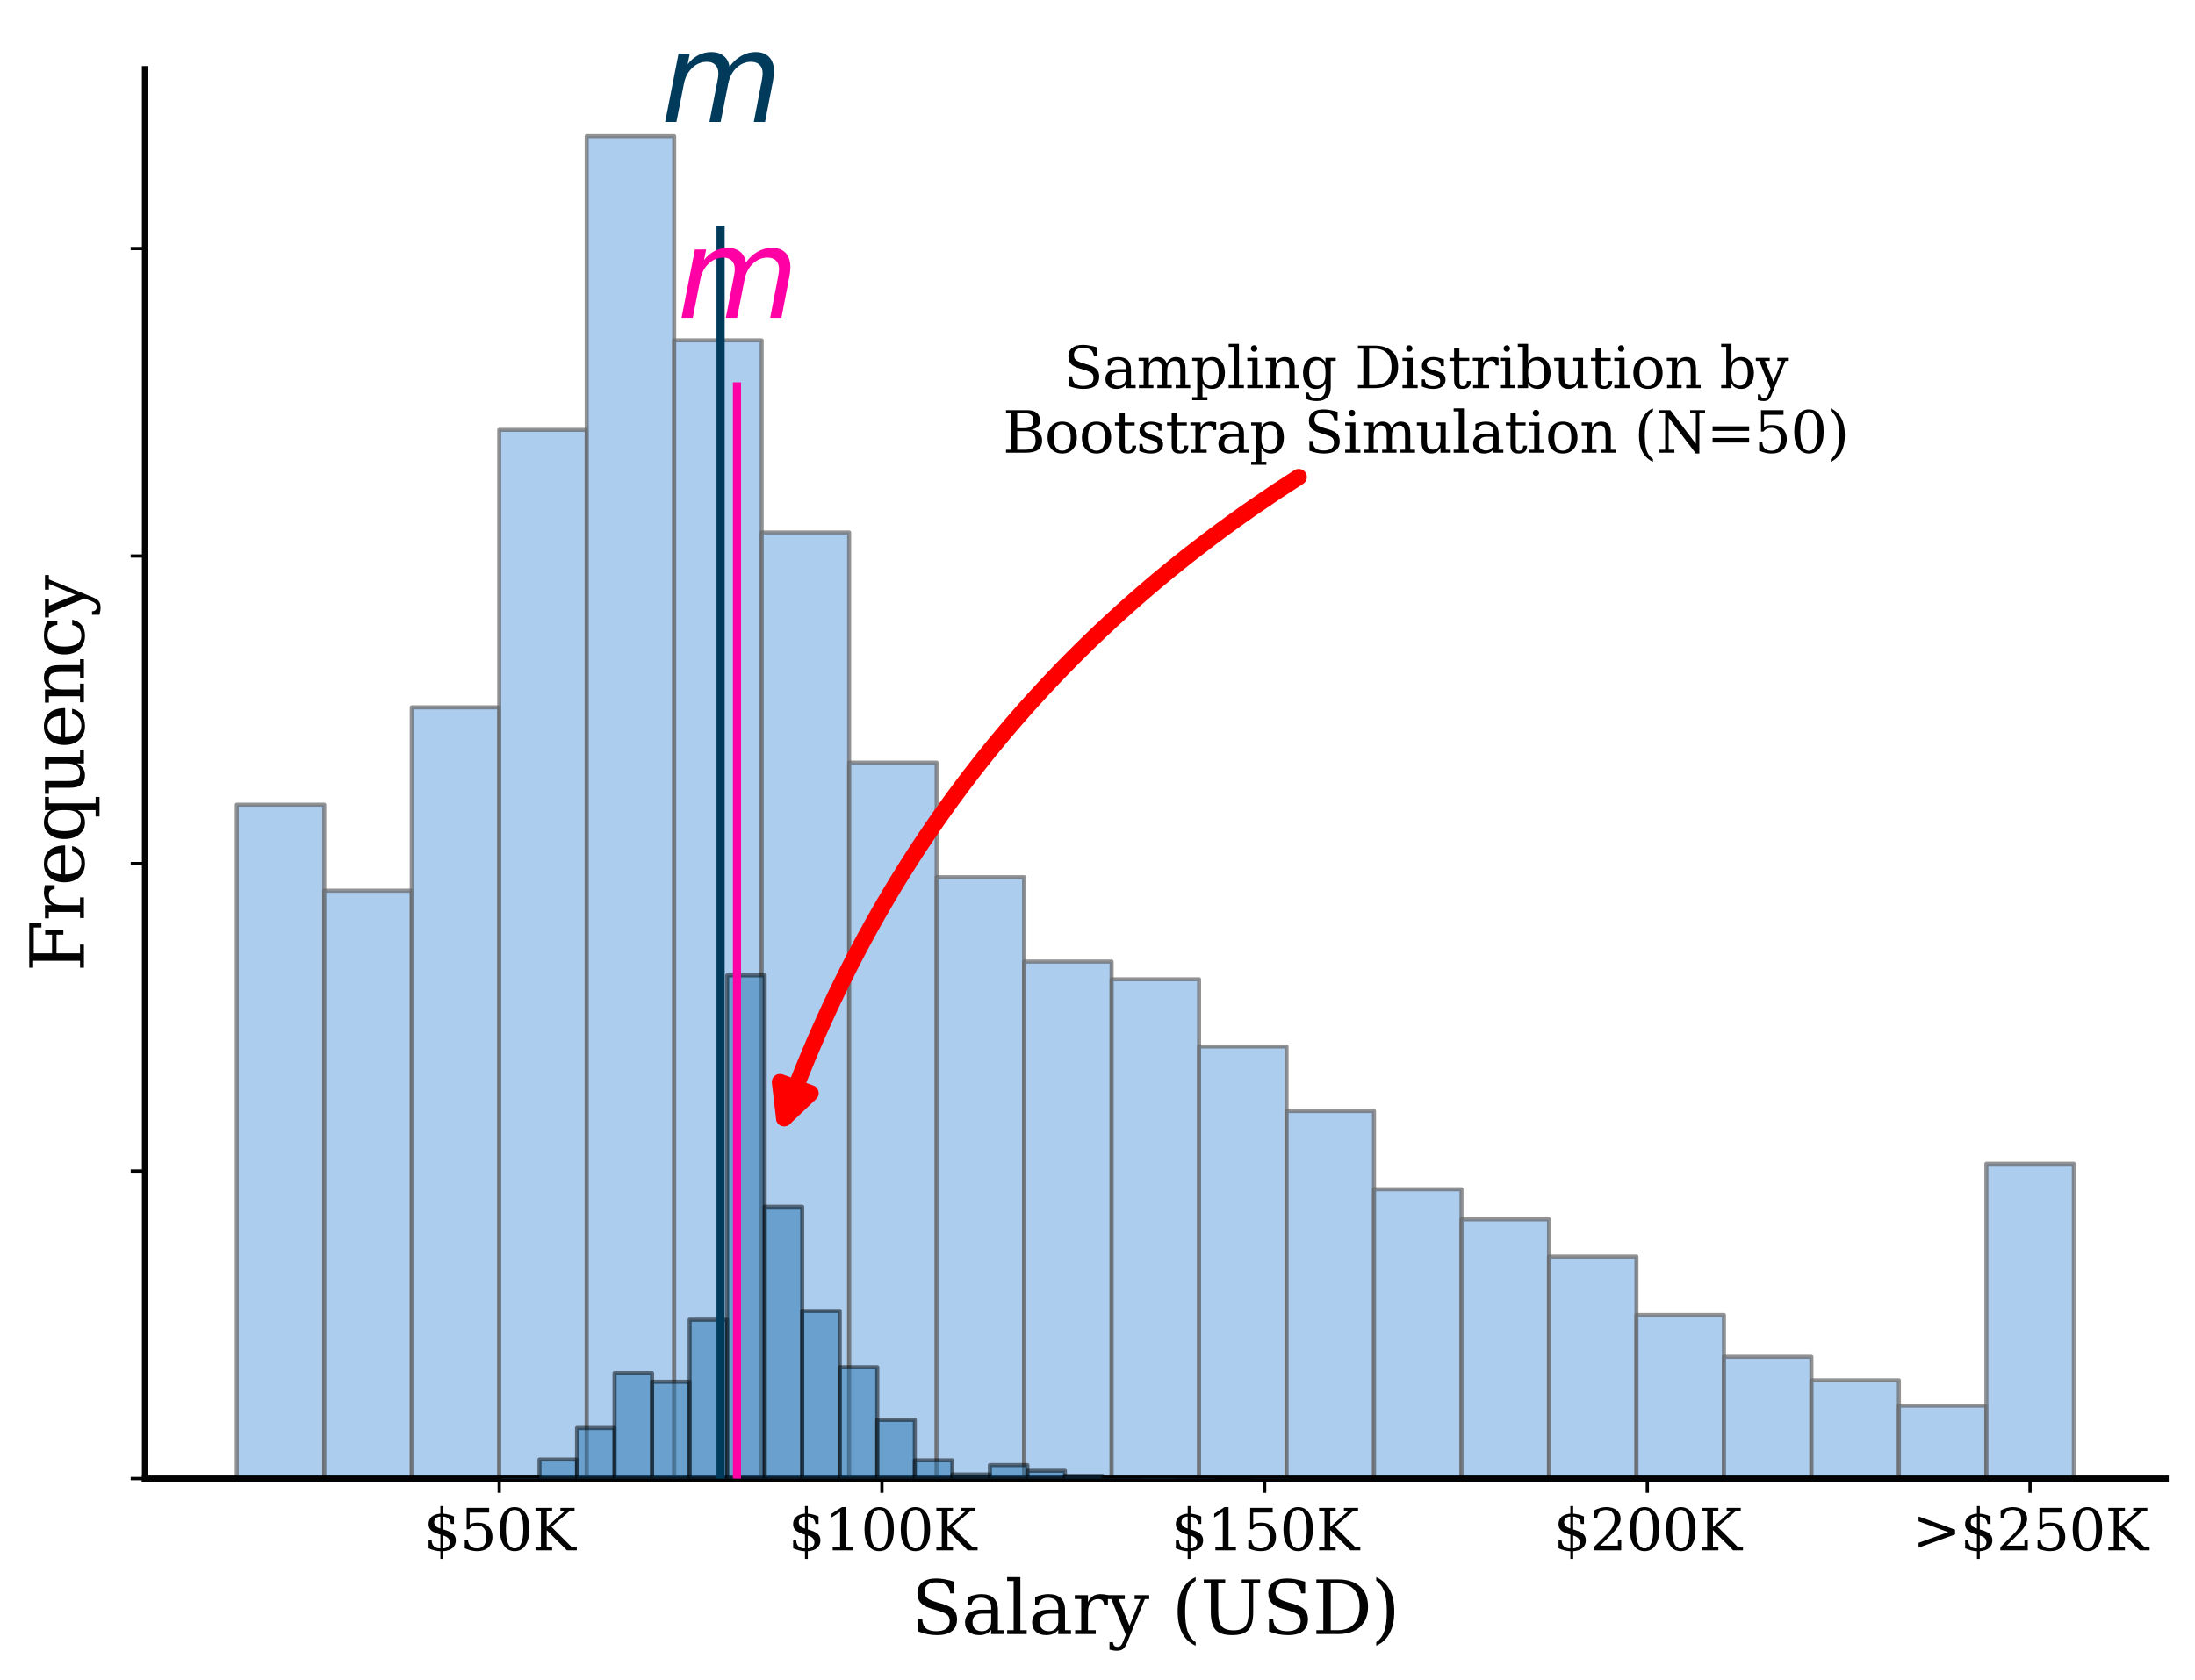 <?xml version="1.0" encoding="utf-8" standalone="no"?>
<!DOCTYPE svg PUBLIC "-//W3C//DTD SVG 1.1//EN"
  "http://www.w3.org/Graphics/SVG/1.1/DTD/svg11.dtd">
<svg xmlns:xlink="http://www.w3.org/1999/xlink" width="539.441pt" height="412.91pt" viewBox="0 0 539.441 412.91" xmlns="http://www.w3.org/2000/svg" version="1.1">
 <defs>
  <style type="text/css">*{stroke-linejoin: round; stroke-linecap: butt}</style>
 </defs>
 <g id="figure_1">
  <g id="patch_1">
   <path d="M 0 412.91 
L 539.441 412.91 
L 539.441 0 
L 0 0 
L 0 412.91 
z
" style="fill: none"/>
  </g>
  <g id="axes_1">
   <g id="patch_2">
    <path d="M 35.621 363.484 
L 532.241 363.484 
L 532.241 16.984 
L 35.621 16.984 
L 35.621 363.484 
z
" style="fill: none"/>
   </g>
   <g id="patch_3">
    <path d="M 58.194 363.484 
L 79.693 363.484 
L 79.693 197.819 
L 58.194 197.819 
z
" clip-path="url(#p77dfb994e4)" style="fill: #8bb8e8; opacity: 0.7; stroke: #666666; stroke-linejoin: miter"/>
   </g>
   <g id="patch_4">
    <path d="M 79.693 363.484 
L 101.192 363.484 
L 101.192 218.971 
L 79.693 218.971 
z
" clip-path="url(#p77dfb994e4)" style="fill: #8bb8e8; opacity: 0.7; stroke: #666666; stroke-linejoin: miter"/>
   </g>
   <g id="patch_5">
    <path d="M 101.192 363.484 
L 122.69 363.484 
L 122.69 173.885 
L 101.192 173.885 
z
" clip-path="url(#p77dfb994e4)" style="fill: #8bb8e8; opacity: 0.7; stroke: #666666; stroke-linejoin: miter"/>
   </g>
   <g id="patch_6">
    <path d="M 122.69 363.484 
L 144.189 363.484 
L 144.189 105.665 
L 122.69 105.665 
z
" clip-path="url(#p77dfb994e4)" style="fill: #8bb8e8; opacity: 0.7; stroke: #666666; stroke-linejoin: miter"/>
   </g>
   <g id="patch_7">
    <path d="M 144.189 363.484 
L 165.688 363.484 
L 165.688 33.484 
L 144.189 33.484 
z
" clip-path="url(#p77dfb994e4)" style="fill: #8bb8e8; opacity: 0.7; stroke: #666666; stroke-linejoin: miter"/>
   </g>
   <g id="patch_8">
    <path d="M 165.688 363.484 
L 187.186 363.484 
L 187.186 83.666 
L 165.688 83.666 
z
" clip-path="url(#p77dfb994e4)" style="fill: #8bb8e8; opacity: 0.7; stroke: #666666; stroke-linejoin: miter"/>
   </g>
   <g id="patch_9">
    <path d="M 187.186 363.484 
L 208.685 363.484 
L 208.685 130.9 
L 187.186 130.9 
z
" clip-path="url(#p77dfb994e4)" style="fill: #8bb8e8; opacity: 0.7; stroke: #666666; stroke-linejoin: miter"/>
   </g>
   <g id="patch_10">
    <path d="M 208.685 363.484 
L 230.184 363.484 
L 230.184 187.477 
L 208.685 187.477 
z
" clip-path="url(#p77dfb994e4)" style="fill: #8bb8e8; opacity: 0.7; stroke: #666666; stroke-linejoin: miter"/>
   </g>
   <g id="patch_11">
    <path d="M 230.184 363.484 
L 251.683 363.484 
L 251.683 215.645 
L 230.184 215.645 
z
" clip-path="url(#p77dfb994e4)" style="fill: #8bb8e8; opacity: 0.7; stroke: #666666; stroke-linejoin: miter"/>
   </g>
   <g id="patch_12">
    <path d="M 251.683 363.484 
L 273.181 363.484 
L 273.181 236.389 
L 251.683 236.389 
z
" clip-path="url(#p77dfb994e4)" style="fill: #8bb8e8; opacity: 0.7; stroke: #666666; stroke-linejoin: miter"/>
   </g>
   <g id="patch_13">
    <path d="M 273.181 363.484 
L 294.68 363.484 
L 294.68 240.744 
L 273.181 240.744 
z
" clip-path="url(#p77dfb994e4)" style="fill: #8bb8e8; opacity: 0.7; stroke: #666666; stroke-linejoin: miter"/>
   </g>
   <g id="patch_14">
    <path d="M 294.68 363.484 
L 316.179 363.484 
L 316.179 257.254 
L 294.68 257.254 
z
" clip-path="url(#p77dfb994e4)" style="fill: #8bb8e8; opacity: 0.7; stroke: #666666; stroke-linejoin: miter"/>
   </g>
   <g id="patch_15">
    <path d="M 316.179 363.484 
L 337.677 363.484 
L 337.677 273.13 
L 316.179 273.13 
z
" clip-path="url(#p77dfb994e4)" style="fill: #8bb8e8; opacity: 0.7; stroke: #666666; stroke-linejoin: miter"/>
   </g>
   <g id="patch_16">
    <path d="M 337.677 363.484 
L 359.176 363.484 
L 359.176 292.362 
L 337.677 292.362 
z
" clip-path="url(#p77dfb994e4)" style="fill: #8bb8e8; opacity: 0.7; stroke: #666666; stroke-linejoin: miter"/>
   </g>
   <g id="patch_17">
    <path d="M 359.176 363.484 
L 380.675 363.484 
L 380.675 299.755 
L 359.176 299.755 
z
" clip-path="url(#p77dfb994e4)" style="fill: #8bb8e8; opacity: 0.7; stroke: #666666; stroke-linejoin: miter"/>
   </g>
   <g id="patch_18">
    <path d="M 380.675 363.484 
L 402.173 363.484 
L 402.173 308.918 
L 380.675 308.918 
z
" clip-path="url(#p77dfb994e4)" style="fill: #8bb8e8; opacity: 0.7; stroke: #666666; stroke-linejoin: miter"/>
   </g>
   <g id="patch_19">
    <path d="M 402.173 363.484 
L 423.672 363.484 
L 423.672 323.266 
L 402.173 323.266 
z
" clip-path="url(#p77dfb994e4)" style="fill: #8bb8e8; opacity: 0.7; stroke: #666666; stroke-linejoin: miter"/>
   </g>
   <g id="patch_20">
    <path d="M 423.672 363.484 
L 445.171 363.484 
L 445.171 333.532 
L 423.672 333.532 
z
" clip-path="url(#p77dfb994e4)" style="fill: #8bb8e8; opacity: 0.7; stroke: #666666; stroke-linejoin: miter"/>
   </g>
   <g id="patch_21">
    <path d="M 445.171 363.484 
L 466.67 363.484 
L 466.67 339.338 
L 445.171 339.338 
z
" clip-path="url(#p77dfb994e4)" style="fill: #8bb8e8; opacity: 0.7; stroke: #666666; stroke-linejoin: miter"/>
   </g>
   <g id="patch_22">
    <path d="M 466.67 363.484 
L 488.168 363.484 
L 488.168 345.537 
L 466.67 345.537 
z
" clip-path="url(#p77dfb994e4)" style="fill: #8bb8e8; opacity: 0.7; stroke: #666666; stroke-linejoin: miter"/>
   </g>
   <g id="patch_23">
    <path d="M 488.168 363.484 
L 509.667 363.484 
L 509.667 286.102 
L 488.168 286.102 
z
" clip-path="url(#p77dfb994e4)" style="fill: #8bb8e8; opacity: 0.7; stroke: #666666; stroke-linejoin: miter"/>
   </g>
   <g id="matplotlib.axis_1">
    <g id="xtick_1">
     <g id="line2d_1">
      <defs>
       <path id="m2be7d07dc8" d="M 0 0 
L 0 3.5 
" style="stroke: #030303; stroke-width: 0.8"/>
      </defs>
      <g>
       <use xlink:href="#m2be7d07dc8" x="122.687" y="363.484" style="fill: #030303; stroke: #030303; stroke-width: 0.8"/>
      </g>
     </g>
     <g id="text_1">
      <!-- $50K -->
      <g style="fill: #030303" transform="translate(104.097 381.122) scale(0.14 -0.14)">
       <defs>
        <path id="DejaVuSerif-24" d="M 2156 213 
Q 2509 244 2695 416 
Q 2881 588 2881 884 
Q 2881 1153 2697 1340 
Q 2513 1528 2156 1625 
L 2156 213 
z
M 1844 3709 
Q 1522 3688 1344 3523 
Q 1166 3359 1166 3084 
Q 1166 2834 1330 2668 
Q 1494 2503 1844 2400 
L 1844 3709 
z
M 550 225 
L 550 1088 
L 888 1088 
Q 900 659 1137 440 
Q 1375 222 1844 213 
L 1844 1728 
Q 1125 1928 834 2189 
Q 544 2450 544 2881 
Q 544 3381 887 3684 
Q 1231 3988 1844 4025 
L 1844 4863 
L 2156 4863 
L 2156 4025 
Q 2472 4000 2764 3923 
Q 3056 3847 3334 3719 
L 3334 2900 
L 2994 2900 
Q 2956 3263 2740 3472 
Q 2525 3681 2156 3709 
L 2156 2297 
Q 2925 2088 3233 1817 
Q 3541 1547 3541 1094 
Q 3541 575 3178 262 
Q 2816 -50 2156 -97 
L 2156 -941 
L 1844 -941 
L 1844 -97 
Q 1544 -91 1222 -11 
Q 900 69 550 225 
z
" transform="scale(0.016)"/>
        <path id="DejaVuSerif-35" d="M 3219 4666 
L 3219 4153 
L 1081 4153 
L 1081 2816 
Q 1244 2928 1461 2984 
Q 1678 3041 1947 3041 
Q 2703 3041 3140 2622 
Q 3578 2203 3578 1478 
Q 3578 738 3136 323 
Q 2694 -91 1894 -91 
Q 1572 -91 1234 -12 
Q 897 66 544 225 
L 544 1131 
L 897 1131 
Q 925 688 1179 453 
Q 1434 219 1894 219 
Q 2388 219 2653 544 
Q 2919 869 2919 1478 
Q 2919 2084 2655 2407 
Q 2391 2731 1894 2731 
Q 1613 2731 1398 2631 
Q 1184 2531 1019 2322 
L 750 2322 
L 750 4666 
L 3219 4666 
z
" transform="scale(0.016)"/>
        <path id="DejaVuSerif-30" d="M 2034 219 
Q 2513 219 2750 744 
Q 2988 1269 2988 2328 
Q 2988 3391 2750 3916 
Q 2513 4441 2034 4441 
Q 1556 4441 1318 3916 
Q 1081 3391 1081 2328 
Q 1081 1269 1318 744 
Q 1556 219 2034 219 
z
M 2034 -91 
Q 1275 -91 848 546 
Q 422 1184 422 2328 
Q 422 3475 848 4112 
Q 1275 4750 2034 4750 
Q 2797 4750 3222 4112 
Q 3647 3475 3647 2328 
Q 3647 1184 3222 546 
Q 2797 -91 2034 -91 
z
" transform="scale(0.016)"/>
        <path id="DejaVuSerif-4b" d="M 353 0 
L 353 331 
L 947 331 
L 947 4331 
L 353 4331 
L 353 4666 
L 2175 4666 
L 2175 4331 
L 1581 4331 
L 1581 2566 
L 3591 4331 
L 3084 4331 
L 3084 4666 
L 4634 4666 
L 4634 4331 
L 4109 4331 
L 2106 2572 
L 4347 331 
L 4878 331 
L 4878 0 
L 3794 0 
L 1581 2216 
L 1581 331 
L 2175 331 
L 2175 0 
L 353 0 
z
" transform="scale(0.016)"/>
       </defs>
       <use xlink:href="#DejaVuSerif-24"/>
       <use xlink:href="#DejaVuSerif-35" transform="translate(63.623 0)"/>
       <use xlink:href="#DejaVuSerif-30" transform="translate(127.246 0)"/>
       <use xlink:href="#DejaVuSerif-4b" transform="translate(190.869 0)"/>
      </g>
     </g>
    </g>
    <g id="xtick_2">
     <g id="line2d_2">
      <g>
       <use xlink:href="#m2be7d07dc8" x="216.74" y="363.484" style="fill: #030303; stroke: #030303; stroke-width: 0.8"/>
      </g>
     </g>
     <g id="text_2">
      <!-- $100K -->
      <g style="fill: #030303" transform="translate(193.696 381.122) scale(0.14 -0.14)">
       <defs>
        <path id="DejaVuSerif-31" d="M 909 0 
L 909 331 
L 1722 331 
L 1722 4213 
L 781 3603 
L 781 4013 
L 1919 4750 
L 2350 4750 
L 2350 331 
L 3163 331 
L 3163 0 
L 909 0 
z
" transform="scale(0.016)"/>
       </defs>
       <use xlink:href="#DejaVuSerif-24"/>
       <use xlink:href="#DejaVuSerif-31" transform="translate(63.623 0)"/>
       <use xlink:href="#DejaVuSerif-30" transform="translate(127.246 0)"/>
       <use xlink:href="#DejaVuSerif-30" transform="translate(190.869 0)"/>
       <use xlink:href="#DejaVuSerif-4b" transform="translate(254.492 0)"/>
      </g>
     </g>
    </g>
    <g id="xtick_3">
     <g id="line2d_3">
      <g>
       <use xlink:href="#m2be7d07dc8" x="310.793" y="363.484" style="fill: #030303; stroke: #030303; stroke-width: 0.8"/>
      </g>
     </g>
     <g id="text_3">
      <!-- $150K -->
      <g style="fill: #030303" transform="translate(287.749 381.122) scale(0.14 -0.14)">
       <use xlink:href="#DejaVuSerif-24"/>
       <use xlink:href="#DejaVuSerif-31" transform="translate(63.623 0)"/>
       <use xlink:href="#DejaVuSerif-35" transform="translate(127.246 0)"/>
       <use xlink:href="#DejaVuSerif-30" transform="translate(190.869 0)"/>
       <use xlink:href="#DejaVuSerif-4b" transform="translate(254.492 0)"/>
      </g>
     </g>
    </g>
    <g id="xtick_4">
     <g id="line2d_4">
      <g>
       <use xlink:href="#m2be7d07dc8" x="404.846" y="363.484" style="fill: #030303; stroke: #030303; stroke-width: 0.8"/>
      </g>
     </g>
     <g id="text_4">
      <!-- $200K -->
      <g style="fill: #030303" transform="translate(381.802 381.122) scale(0.14 -0.14)">
       <defs>
        <path id="DejaVuSerif-32" d="M 819 3553 
L 469 3553 
L 469 4384 
Q 803 4563 1142 4656 
Q 1481 4750 1806 4750 
Q 2534 4750 2956 4397 
Q 3378 4044 3378 3438 
Q 3378 2753 2422 1800 
Q 2347 1728 2309 1691 
L 1131 513 
L 3078 513 
L 3078 1088 
L 3444 1088 
L 3444 0 
L 434 0 
L 434 341 
L 1850 1753 
Q 2319 2222 2519 2614 
Q 2719 3006 2719 3438 
Q 2719 3909 2473 4175 
Q 2228 4441 1797 4441 
Q 1350 4441 1106 4219 
Q 863 3997 819 3553 
z
" transform="scale(0.016)"/>
       </defs>
       <use xlink:href="#DejaVuSerif-24"/>
       <use xlink:href="#DejaVuSerif-32" transform="translate(63.623 0)"/>
       <use xlink:href="#DejaVuSerif-30" transform="translate(127.246 0)"/>
       <use xlink:href="#DejaVuSerif-30" transform="translate(190.869 0)"/>
       <use xlink:href="#DejaVuSerif-4b" transform="translate(254.492 0)"/>
      </g>
     </g>
    </g>
    <g id="xtick_5">
     <g id="line2d_5">
      <g>
       <use xlink:href="#m2be7d07dc8" x="498.899" y="363.484" style="fill: #030303; stroke: #030303; stroke-width: 0.8"/>
      </g>
     </g>
     <g id="text_5">
      <!-- &gt;$250K -->
      <g style="fill: #030303" transform="translate(469.989 381.122) scale(0.14 -0.14)">
       <defs>
        <path id="DejaVuSerif-3e" d="M 678 3188 
L 678 3719 
L 4684 2266 
L 4684 1747 
L 678 294 
L 678 825 
L 3922 2003 
L 678 3188 
z
" transform="scale(0.016)"/>
       </defs>
       <use xlink:href="#DejaVuSerif-3e"/>
       <use xlink:href="#DejaVuSerif-24" transform="translate(83.789 0)"/>
       <use xlink:href="#DejaVuSerif-32" transform="translate(147.412 0)"/>
       <use xlink:href="#DejaVuSerif-35" transform="translate(211.035 0)"/>
       <use xlink:href="#DejaVuSerif-30" transform="translate(274.658 0)"/>
       <use xlink:href="#DejaVuSerif-4b" transform="translate(338.281 0)"/>
      </g>
     </g>
    </g>
    <g id="text_6">
     <!-- Salary (USD) -->
     <g style="fill: #030303" transform="translate(223.919 401.711) scale(0.18 -0.18)">
      <defs>
       <path id="DejaVuSerif-53" d="M 594 225 
L 594 1288 
L 953 1284 
Q 969 753 1261 498 
Q 1553 244 2150 244 
Q 2706 244 2998 464 
Q 3291 684 3291 1106 
Q 3291 1444 3114 1625 
Q 2938 1806 2369 1978 
L 1753 2163 
Q 1084 2366 811 2669 
Q 538 2972 538 3500 
Q 538 4094 959 4422 
Q 1381 4750 2144 4750 
Q 2469 4750 2856 4679 
Q 3244 4609 3681 4475 
L 3681 3481 
L 3328 3481 
Q 3275 3975 2998 4195 
Q 2722 4416 2156 4416 
Q 1663 4416 1405 4214 
Q 1147 4013 1147 3628 
Q 1147 3294 1340 3103 
Q 1534 2913 2163 2725 
L 2741 2553 
Q 3375 2363 3645 2067 
Q 3916 1772 3916 1275 
Q 3916 597 3481 253 
Q 3047 -91 2188 -91 
Q 1803 -91 1404 -12 
Q 1006 66 594 225 
z
" transform="scale(0.016)"/>
       <path id="DejaVuSerif-61" d="M 2547 1044 
L 2547 1747 
L 1806 1747 
Q 1378 1747 1168 1562 
Q 959 1378 959 997 
Q 959 650 1171 447 
Q 1384 244 1747 244 
Q 2106 244 2326 466 
Q 2547 688 2547 1044 
z
M 3122 2075 
L 3122 331 
L 3634 331 
L 3634 0 
L 2547 0 
L 2547 359 
Q 2356 128 2106 18 
Q 1856 -91 1522 -91 
Q 969 -91 644 203 
Q 319 497 319 997 
Q 319 1513 691 1797 
Q 1063 2081 1741 2081 
L 2547 2081 
L 2547 2309 
Q 2547 2688 2317 2895 
Q 2088 3103 1672 3103 
Q 1328 3103 1125 2947 
Q 922 2791 872 2484 
L 575 2484 
L 575 3156 
Q 875 3284 1158 3348 
Q 1441 3413 1709 3413 
Q 2400 3413 2761 3070 
Q 3122 2728 3122 2075 
z
" transform="scale(0.016)"/>
       <path id="DejaVuSerif-6c" d="M 1313 331 
L 1856 331 
L 1856 0 
L 184 0 
L 184 331 
L 738 331 
L 738 4531 
L 184 4531 
L 184 4863 
L 1313 4863 
L 1313 331 
z
" transform="scale(0.016)"/>
       <path id="DejaVuSerif-72" d="M 3059 3328 
L 3059 2497 
L 2728 2497 
Q 2713 2744 2591 2866 
Q 2469 2988 2234 2988 
Q 1809 2988 1582 2694 
Q 1356 2400 1356 1850 
L 1356 331 
L 2022 331 
L 2022 0 
L 263 0 
L 263 331 
L 781 331 
L 781 2994 
L 231 2994 
L 231 3322 
L 1356 3322 
L 1356 2731 
Q 1525 3078 1790 3245 
Q 2056 3413 2438 3413 
Q 2578 3413 2733 3391 
Q 2888 3369 3059 3328 
z
" transform="scale(0.016)"/>
       <path id="DejaVuSerif-79" d="M 1381 -609 
L 1600 -56 
L 359 2988 
L -19 2988 
L -19 3322 
L 1509 3322 
L 1509 2988 
L 978 2988 
L 1913 703 
L 2847 2988 
L 2350 2988 
L 2350 3322 
L 3597 3322 
L 3597 2988 
L 3225 2988 
L 1703 -750 
Q 1547 -1138 1356 -1280 
Q 1166 -1422 819 -1422 
Q 672 -1422 517 -1397 
Q 363 -1372 206 -1325 
L 206 -691 
L 500 -691 
Q 519 -903 608 -995 
Q 697 -1088 884 -1088 
Q 1056 -1088 1161 -992 
Q 1266 -897 1381 -609 
z
" transform="scale(0.016)"/>
       <path id="DejaVuSerif-20" transform="scale(0.016)"/>
       <path id="DejaVuSerif-28" d="M 2041 -997 
Q 1281 -656 893 83 
Q 506 822 506 1931 
Q 506 3044 893 3783 
Q 1281 4522 2041 4863 
L 2041 4556 
Q 1559 4225 1350 3623 
Q 1141 3022 1141 1931 
Q 1141 844 1350 242 
Q 1559 -359 2041 -691 
L 2041 -997 
z
" transform="scale(0.016)"/>
       <path id="DejaVuSerif-55" d="M 897 4331 
L 300 4331 
L 300 4666 
L 2125 4666 
L 2125 4331 
L 1528 4331 
L 1528 1919 
Q 1528 1025 1820 672 
Q 2113 319 2828 319 
Q 3544 319 3836 672 
Q 4128 1025 4128 1919 
L 4128 4331 
L 3531 4331 
L 3531 4666 
L 5106 4666 
L 5106 4331 
L 4513 4331 
L 4513 1856 
Q 4513 791 4103 350 
Q 3694 -91 2713 -91 
Q 1731 -91 1314 353 
Q 897 797 897 1856 
L 897 4331 
z
" transform="scale(0.016)"/>
       <path id="DejaVuSerif-44" d="M 1581 331 
L 2163 331 
Q 3072 331 3558 850 
Q 4044 1369 4044 2338 
Q 4044 3306 3559 3818 
Q 3075 4331 2163 4331 
L 1581 4331 
L 1581 331 
z
M 353 0 
L 353 331 
L 947 331 
L 947 4331 
L 353 4331 
L 353 4666 
L 2209 4666 
Q 3416 4666 4089 4050 
Q 4763 3434 4763 2338 
Q 4763 1238 4088 619 
Q 3413 0 2209 0 
L 353 0 
z
" transform="scale(0.016)"/>
       <path id="DejaVuSerif-29" d="M 453 -997 
L 453 -691 
Q 934 -359 1145 242 
Q 1356 844 1356 1931 
Q 1356 3022 1145 3623 
Q 934 4225 453 4556 
L 453 4863 
Q 1216 4522 1603 3783 
Q 1991 3044 1991 1931 
Q 1991 822 1603 83 
Q 1216 -656 453 -997 
z
" transform="scale(0.016)"/>
      </defs>
      <use xlink:href="#DejaVuSerif-53"/>
      <use xlink:href="#DejaVuSerif-61" transform="translate(68.506 0)"/>
      <use xlink:href="#DejaVuSerif-6c" transform="translate(128.125 0)"/>
      <use xlink:href="#DejaVuSerif-61" transform="translate(160.107 0)"/>
      <use xlink:href="#DejaVuSerif-72" transform="translate(219.727 0)"/>
      <use xlink:href="#DejaVuSerif-79" transform="translate(267.529 0)"/>
      <use xlink:href="#DejaVuSerif-20" transform="translate(324.023 0)"/>
      <use xlink:href="#DejaVuSerif-28" transform="translate(355.811 0)"/>
      <use xlink:href="#DejaVuSerif-55" transform="translate(394.824 0)"/>
      <use xlink:href="#DejaVuSerif-53" transform="translate(479.102 0)"/>
      <use xlink:href="#DejaVuSerif-44" transform="translate(547.607 0)"/>
      <use xlink:href="#DejaVuSerif-29" transform="translate(627.783 0)"/>
     </g>
    </g>
   </g>
   <g id="matplotlib.axis_2">
    <g id="ytick_1">
     <g id="line2d_6">
      <defs>
       <path id="m0fe3a7bb7f" d="M 0 0 
L -3.5 0 
" style="stroke: #030303; stroke-width: 0.8"/>
      </defs>
      <g>
       <use xlink:href="#m0fe3a7bb7f" x="35.621" y="363.484" style="fill: #030303; stroke: #030303; stroke-width: 0.8"/>
      </g>
     </g>
    </g>
    <g id="ytick_2">
     <g id="line2d_7">
      <g>
       <use xlink:href="#m0fe3a7bb7f" x="35.621" y="287.886" style="fill: #030303; stroke: #030303; stroke-width: 0.8"/>
      </g>
     </g>
    </g>
    <g id="ytick_3">
     <g id="line2d_8">
      <g>
       <use xlink:href="#m0fe3a7bb7f" x="35.621" y="212.289" style="fill: #030303; stroke: #030303; stroke-width: 0.8"/>
      </g>
     </g>
    </g>
    <g id="ytick_4">
     <g id="line2d_9">
      <g>
       <use xlink:href="#m0fe3a7bb7f" x="35.621" y="136.691" style="fill: #030303; stroke: #030303; stroke-width: 0.8"/>
      </g>
     </g>
    </g>
    <g id="ytick_5">
     <g id="line2d_10">
      <g>
       <use xlink:href="#m0fe3a7bb7f" x="35.621" y="61.093" style="fill: #030303; stroke: #030303; stroke-width: 0.8"/>
      </g>
     </g>
    </g>
    <g id="text_7">
     <!-- Frequency -->
     <g style="fill: #030303" transform="translate(20.621 238.915) rotate(-90) scale(0.18 -0.18)">
      <defs>
       <path id="DejaVuSerif-46" d="M 353 0 
L 353 331 
L 947 331 
L 947 4331 
L 353 4331 
L 353 4666 
L 4172 4666 
L 4172 3628 
L 3788 3628 
L 3788 4281 
L 1581 4281 
L 1581 2719 
L 3175 2719 
L 3175 3303 
L 3559 3303 
L 3559 1753 
L 3175 1753 
L 3175 2338 
L 1581 2338 
L 1581 331 
L 2328 331 
L 2328 0 
L 353 0 
z
" transform="scale(0.016)"/>
       <path id="DejaVuSerif-65" d="M 3469 1600 
L 991 1600 
L 991 1575 
Q 991 903 1244 561 
Q 1497 219 1991 219 
Q 2369 219 2611 417 
Q 2853 616 2950 1006 
L 3413 1006 
Q 3275 459 2904 184 
Q 2534 -91 1931 -91 
Q 1203 -91 761 389 
Q 319 869 319 1663 
Q 319 2450 753 2931 
Q 1188 3413 1894 3413 
Q 2647 3413 3050 2948 
Q 3453 2484 3469 1600 
z
M 2791 1931 
Q 2772 2513 2545 2808 
Q 2319 3103 1894 3103 
Q 1497 3103 1269 2806 
Q 1041 2509 991 1931 
L 2791 1931 
z
" transform="scale(0.016)"/>
       <path id="DejaVuSerif-71" d="M 3359 2988 
L 3359 -997 
L 3909 -997 
L 3909 -1331 
L 2241 -1331 
L 2241 -997 
L 2784 -997 
L 2784 519 
Q 2616 206 2355 57 
Q 2094 -91 1709 -91 
Q 1097 -91 708 395 
Q 319 881 319 1663 
Q 319 2444 706 2928 
Q 1094 3413 1709 3413 
Q 2094 3413 2355 3264 
Q 2616 3116 2784 2803 
L 2784 3322 
L 3909 3322 
L 3909 2988 
L 3359 2988 
z
M 2784 1825 
Q 2784 2422 2554 2737 
Q 2325 3053 1888 3053 
Q 1444 3053 1217 2703 
Q 991 2353 991 1663 
Q 991 975 1217 622 
Q 1444 269 1888 269 
Q 2325 269 2554 583 
Q 2784 897 2784 1497 
L 2784 1825 
z
" transform="scale(0.016)"/>
       <path id="DejaVuSerif-75" d="M 2266 3322 
L 3341 3322 
L 3341 331 
L 3884 331 
L 3884 0 
L 2766 0 
L 2766 588 
Q 2606 256 2353 82 
Q 2100 -91 1766 -91 
Q 1213 -91 952 223 
Q 691 538 691 1209 
L 691 2988 
L 172 2988 
L 172 3322 
L 1269 3322 
L 1269 1388 
Q 1269 781 1417 556 
Q 1566 331 1947 331 
Q 2347 331 2556 625 
Q 2766 919 2766 1478 
L 2766 2988 
L 2266 2988 
L 2266 3322 
z
" transform="scale(0.016)"/>
       <path id="DejaVuSerif-6e" d="M 263 0 
L 263 331 
L 781 331 
L 781 2988 
L 231 2988 
L 231 3322 
L 1356 3322 
L 1356 2731 
Q 1516 3069 1770 3241 
Q 2025 3413 2363 3413 
Q 2913 3413 3172 3097 
Q 3431 2781 3431 2113 
L 3431 331 
L 3944 331 
L 3944 0 
L 2356 0 
L 2356 331 
L 2853 331 
L 2853 1931 
Q 2853 2541 2703 2767 
Q 2553 2994 2175 2994 
Q 1775 2994 1565 2701 
Q 1356 2409 1356 1850 
L 1356 331 
L 1856 331 
L 1856 0 
L 263 0 
z
" transform="scale(0.016)"/>
       <path id="DejaVuSerif-63" d="M 3291 997 
Q 3169 466 2822 187 
Q 2475 -91 1925 -91 
Q 1200 -91 759 389 
Q 319 869 319 1663 
Q 319 2459 759 2936 
Q 1200 3413 1925 3413 
Q 2241 3413 2553 3339 
Q 2866 3266 3181 3116 
L 3181 2266 
L 2847 2266 
Q 2781 2703 2561 2903 
Q 2341 3103 1931 3103 
Q 1466 3103 1228 2742 
Q 991 2381 991 1663 
Q 991 944 1227 581 
Q 1463 219 1931 219 
Q 2303 219 2525 412 
Q 2747 606 2828 997 
L 3291 997 
z
" transform="scale(0.016)"/>
      </defs>
      <use xlink:href="#DejaVuSerif-46"/>
      <use xlink:href="#DejaVuSerif-72" transform="translate(69.385 0)"/>
      <use xlink:href="#DejaVuSerif-65" transform="translate(117.188 0)"/>
      <use xlink:href="#DejaVuSerif-71" transform="translate(176.367 0)"/>
      <use xlink:href="#DejaVuSerif-75" transform="translate(240.381 0)"/>
      <use xlink:href="#DejaVuSerif-65" transform="translate(304.785 0)"/>
      <use xlink:href="#DejaVuSerif-6e" transform="translate(363.965 0)"/>
      <use xlink:href="#DejaVuSerif-63" transform="translate(428.369 0)"/>
      <use xlink:href="#DejaVuSerif-79" transform="translate(484.375 0)"/>
     </g>
    </g>
   </g>
   <g id="patch_24">
    <path d="M 35.621 363.484 
L 35.621 16.984 
" style="fill: none; stroke: #030303; stroke-width: 1.5; stroke-linejoin: miter; stroke-linecap: square"/>
   </g>
   <g id="patch_25">
    <path d="M 35.621 363.484 
L 532.241 363.484 
" style="fill: none; stroke: #030303; stroke-width: 1.5; stroke-linejoin: miter; stroke-linecap: square"/>
   </g>
  </g>
  <g id="axes_2">
   <g id="patch_26">
    <path d="M 123.36 363.484 
L 132.584 363.484 
L 132.584 363.367 
L 123.36 363.367 
z
" clip-path="url(#p77dfb994e4)" style="fill: #2774ae; opacity: 0.5; stroke: #000000; stroke-linejoin: miter"/>
   </g>
   <g id="patch_27">
    <path d="M 132.584 363.484 
L 141.808 363.484 
L 141.808 358.788 
L 132.584 358.788 
z
" clip-path="url(#p77dfb994e4)" style="fill: #2774ae; opacity: 0.5; stroke: #000000; stroke-linejoin: miter"/>
   </g>
   <g id="patch_28">
    <path d="M 141.808 363.484 
L 151.032 363.484 
L 151.032 351.039 
L 141.808 351.039 
z
" clip-path="url(#p77dfb994e4)" style="fill: #2774ae; opacity: 0.5; stroke: #000000; stroke-linejoin: miter"/>
   </g>
   <g id="patch_29">
    <path d="M 151.032 363.484 
L 160.256 363.484 
L 160.256 337.538 
L 151.032 337.538 
z
" clip-path="url(#p77dfb994e4)" style="fill: #2774ae; opacity: 0.5; stroke: #000000; stroke-linejoin: miter"/>
   </g>
   <g id="patch_30">
    <path d="M 160.256 363.484 
L 169.48 363.484 
L 169.48 339.69 
L 160.256 339.69 
z
" clip-path="url(#p77dfb994e4)" style="fill: #2774ae; opacity: 0.5; stroke: #000000; stroke-linejoin: miter"/>
   </g>
   <g id="patch_31">
    <path d="M 169.48 363.484 
L 178.703 363.484 
L 178.703 324.428 
L 169.48 324.428 
z
" clip-path="url(#p77dfb994e4)" style="fill: #2774ae; opacity: 0.5; stroke: #000000; stroke-linejoin: miter"/>
   </g>
   <g id="patch_32">
    <path d="M 178.703 363.484 
L 187.927 363.484 
L 187.927 239.778 
L 178.703 239.778 
z
" clip-path="url(#p77dfb994e4)" style="fill: #2774ae; opacity: 0.5; stroke: #000000; stroke-linejoin: miter"/>
   </g>
   <g id="patch_33">
    <path d="M 187.927 363.484 
L 197.151 363.484 
L 197.151 296.681 
L 187.927 296.681 
z
" clip-path="url(#p77dfb994e4)" style="fill: #2774ae; opacity: 0.5; stroke: #000000; stroke-linejoin: miter"/>
   </g>
   <g id="patch_34">
    <path d="M 197.151 363.484 
L 206.375 363.484 
L 206.375 322.275 
L 197.151 322.275 
z
" clip-path="url(#p77dfb994e4)" style="fill: #2774ae; opacity: 0.5; stroke: #000000; stroke-linejoin: miter"/>
   </g>
   <g id="patch_35">
    <path d="M 206.375 363.484 
L 215.599 363.484 
L 215.599 336.09 
L 206.375 336.09 
z
" clip-path="url(#p77dfb994e4)" style="fill: #2774ae; opacity: 0.5; stroke: #000000; stroke-linejoin: miter"/>
   </g>
   <g id="patch_36">
    <path d="M 215.599 363.484 
L 224.823 363.484 
L 224.823 349.044 
L 215.599 349.044 
z
" clip-path="url(#p77dfb994e4)" style="fill: #2774ae; opacity: 0.5; stroke: #000000; stroke-linejoin: miter"/>
   </g>
   <g id="patch_37">
    <path d="M 224.823 363.484 
L 234.047 363.484 
L 234.047 358.984 
L 224.823 358.984 
z
" clip-path="url(#p77dfb994e4)" style="fill: #2774ae; opacity: 0.5; stroke: #000000; stroke-linejoin: miter"/>
   </g>
   <g id="patch_38">
    <path d="M 234.047 363.484 
L 243.27 363.484 
L 243.27 362.467 
L 234.047 362.467 
z
" clip-path="url(#p77dfb994e4)" style="fill: #2774ae; opacity: 0.5; stroke: #000000; stroke-linejoin: miter"/>
   </g>
   <g id="patch_39">
    <path d="M 243.27 363.484 
L 252.494 363.484 
L 252.494 360.158 
L 243.27 360.158 
z
" clip-path="url(#p77dfb994e4)" style="fill: #2774ae; opacity: 0.5; stroke: #000000; stroke-linejoin: miter"/>
   </g>
   <g id="patch_40">
    <path d="M 252.494 363.484 
L 261.718 363.484 
L 261.718 361.567 
L 252.494 361.567 
z
" clip-path="url(#p77dfb994e4)" style="fill: #2774ae; opacity: 0.5; stroke: #000000; stroke-linejoin: miter"/>
   </g>
   <g id="patch_41">
    <path d="M 261.718 363.484 
L 270.942 363.484 
L 270.942 362.819 
L 261.718 362.819 
z
" clip-path="url(#p77dfb994e4)" style="fill: #2774ae; opacity: 0.5; stroke: #000000; stroke-linejoin: miter"/>
   </g>
   <g id="patch_42">
    <path d="M 270.942 363.484 
L 280.166 363.484 
L 280.166 363.406 
L 270.942 363.406 
z
" clip-path="url(#p77dfb994e4)" style="fill: #2774ae; opacity: 0.5; stroke: #000000; stroke-linejoin: miter"/>
   </g>
   <g id="patch_43">
    <path d="M 280.166 363.484 
L 289.39 363.484 
L 289.39 363.367 
L 280.166 363.367 
z
" clip-path="url(#p77dfb994e4)" style="fill: #2774ae; opacity: 0.5; stroke: #000000; stroke-linejoin: miter"/>
   </g>
   <g id="patch_44">
    <path d="M 289.39 363.484 
L 298.614 363.484 
L 298.614 363.406 
L 289.39 363.406 
z
" clip-path="url(#p77dfb994e4)" style="fill: #2774ae; opacity: 0.5; stroke: #000000; stroke-linejoin: miter"/>
   </g>
   <g id="patch_45">
    <path d="M 298.614 363.484 
L 307.837 363.484 
L 307.837 363.484 
L 298.614 363.484 
z
" clip-path="url(#p77dfb994e4)" style="fill: #2774ae; opacity: 0.5; stroke: #000000; stroke-linejoin: miter"/>
   </g>
   <g id="patch_46">
    <path d="M 307.837 363.484 
L 317.061 363.484 
L 317.061 363.445 
L 307.837 363.445 
z
" clip-path="url(#p77dfb994e4)" style="fill: #2774ae; opacity: 0.5; stroke: #000000; stroke-linejoin: miter"/>
   </g>
   <g id="matplotlib.axis_3"/>
   <g id="LineCollection_1">
    <path d="M 177.091 363.484 
L 177.091 55.484 
" clip-path="url(#p77dfb994e4)" style="fill: none; stroke: #003b5c; stroke-width: 2"/>
   </g>
   <g id="LineCollection_2">
    <path d="M 181.118 363.484 
L 181.118 93.984 
" clip-path="url(#p77dfb994e4)" style="fill: none; stroke: #ff00a5; stroke-width: 2"/>
   </g>
   <g id="text_8">
    <!-- $m$ -->
    <g style="fill: #003b5c" transform="translate(162.391 29.995) scale(0.3 -0.3)">
     <defs>
      <path id="DejaVuSans-Oblique-6d" d="M 5747 2113 
L 5338 0 
L 4763 0 
L 5166 2094 
Q 5191 2228 5203 2325 
Q 5216 2422 5216 2491 
Q 5216 2772 5059 2928 
Q 4903 3084 4622 3084 
Q 4203 3084 3875 2770 
Q 3547 2456 3450 1953 
L 3066 0 
L 2491 0 
L 2900 2094 
Q 2925 2209 2937 2307 
Q 2950 2406 2950 2484 
Q 2950 2769 2794 2926 
Q 2638 3084 2363 3084 
Q 1938 3084 1609 2770 
Q 1281 2456 1184 1953 
L 800 0 
L 225 0 
L 909 3500 
L 1484 3500 
L 1375 2956 
Q 1609 3263 1923 3423 
Q 2238 3584 2597 3584 
Q 2978 3584 3223 3384 
Q 3469 3184 3519 2828 
Q 3781 3197 4126 3390 
Q 4472 3584 4856 3584 
Q 5306 3584 5551 3325 
Q 5797 3066 5797 2591 
Q 5797 2488 5784 2364 
Q 5772 2241 5747 2113 
z
" transform="scale(0.016)"/>
     </defs>
     <use xlink:href="#DejaVuSans-Oblique-6d"/>
    </g>
   </g>
   <g id="text_9">
    <!-- $m$ -->
    <g style="fill: #ff00a5" transform="translate(166.418 78.12) scale(0.3 -0.3)">
     <use xlink:href="#DejaVuSans-Oblique-6d"/>
    </g>
   </g>
  </g>
  <g id="axes_3">
   <g id="matplotlib.axis_4"/>
   <g id="patch_47">
    <path d="M 319.172 117.268 
Q 228.85 174.983 192.72 274.893 
" style="fill: none; stroke: #ff0000; stroke-width: 4; stroke-linecap: round"/>
    <path d="M 199.202 268.73 
L 192.72 274.893 
L 191.679 266.01 
z
" style="fill: #ff0000; stroke: #ff0000; stroke-width: 4; stroke-linecap: round"/>
   </g>
   <g id="text_10">
    <!-- Sampling Distribution by -->
    <g transform="translate(261.367 95.409) scale(0.14 -0.14)">
     <defs>
      <path id="DejaVuSerif-6d" d="M 3316 2675 
Q 3481 3041 3739 3227 
Q 3997 3413 4341 3413 
Q 4863 3413 5119 3089 
Q 5375 2766 5375 2113 
L 5375 331 
L 5894 331 
L 5894 0 
L 4300 0 
L 4300 331 
L 4800 331 
L 4800 2047 
Q 4800 2556 4650 2772 
Q 4500 2988 4153 2988 
Q 3769 2988 3567 2697 
Q 3366 2406 3366 1850 
L 3366 331 
L 3866 331 
L 3866 0 
L 2291 0 
L 2291 331 
L 2791 331 
L 2791 2069 
Q 2791 2566 2641 2777 
Q 2491 2988 2144 2988 
Q 1759 2988 1557 2697 
Q 1356 2406 1356 1850 
L 1356 331 
L 1856 331 
L 1856 0 
L 263 0 
L 263 331 
L 781 331 
L 781 2994 
L 231 2994 
L 231 3322 
L 1356 3322 
L 1356 2731 
Q 1516 3063 1762 3238 
Q 2009 3413 2322 3413 
Q 2709 3413 2968 3220 
Q 3228 3028 3316 2675 
z
" transform="scale(0.016)"/>
      <path id="DejaVuSerif-70" d="M 1313 1825 
L 1313 1497 
Q 1313 897 1542 583 
Q 1772 269 2209 269 
Q 2650 269 2876 622 
Q 3103 975 3103 1663 
Q 3103 2353 2876 2703 
Q 2650 3053 2209 3053 
Q 1772 3053 1542 2737 
Q 1313 2422 1313 1825 
z
M 738 2988 
L 184 2988 
L 184 3322 
L 1313 3322 
L 1313 2803 
Q 1481 3116 1742 3264 
Q 2003 3413 2388 3413 
Q 3000 3413 3387 2928 
Q 3775 2444 3775 1663 
Q 3775 881 3387 395 
Q 3000 -91 2388 -91 
Q 2003 -91 1742 57 
Q 1481 206 1313 519 
L 1313 -997 
L 1856 -997 
L 1856 -1331 
L 184 -1331 
L 184 -997 
L 738 -997 
L 738 2988 
z
" transform="scale(0.016)"/>
      <path id="DejaVuSerif-69" d="M 622 4353 
Q 622 4497 726 4603 
Q 831 4709 978 4709 
Q 1122 4709 1226 4603 
Q 1331 4497 1331 4353 
Q 1331 4206 1228 4103 
Q 1125 4000 978 4000 
Q 831 4000 726 4103 
Q 622 4206 622 4353 
z
M 1356 331 
L 1900 331 
L 1900 0 
L 231 0 
L 231 331 
L 781 331 
L 781 2988 
L 231 2988 
L 231 3322 
L 1356 3322 
L 1356 331 
z
" transform="scale(0.016)"/>
      <path id="DejaVuSerif-67" d="M 3359 2988 
L 3359 72 
Q 3359 -644 2965 -1033 
Q 2572 -1422 1844 -1422 
Q 1516 -1422 1216 -1362 
Q 916 -1303 641 -1184 
L 641 -488 
L 941 -488 
Q 997 -813 1206 -963 
Q 1416 -1113 1806 -1113 
Q 2313 -1113 2548 -827 
Q 2784 -541 2784 72 
L 2784 519 
Q 2616 206 2355 57 
Q 2094 -91 1709 -91 
Q 1097 -91 708 395 
Q 319 881 319 1663 
Q 319 2444 706 2928 
Q 1094 3413 1709 3413 
Q 2094 3413 2355 3264 
Q 2616 3116 2784 2803 
L 2784 3322 
L 3909 3322 
L 3909 2988 
L 3359 2988 
z
M 2784 1825 
Q 2784 2422 2554 2737 
Q 2325 3053 1888 3053 
Q 1444 3053 1217 2703 
Q 991 2353 991 1663 
Q 991 975 1217 622 
Q 1444 269 1888 269 
Q 2325 269 2554 583 
Q 2784 897 2784 1497 
L 2784 1825 
z
" transform="scale(0.016)"/>
      <path id="DejaVuSerif-73" d="M 359 184 
L 359 959 
L 691 959 
Q 703 588 923 403 
Q 1144 219 1575 219 
Q 1963 219 2166 364 
Q 2369 509 2369 788 
Q 2369 1006 2220 1140 
Q 2072 1275 1594 1428 
L 1178 1569 
Q 750 1706 558 1912 
Q 366 2119 366 2438 
Q 366 2894 700 3153 
Q 1034 3413 1625 3413 
Q 1888 3413 2178 3344 
Q 2469 3275 2778 3144 
L 2778 2419 
L 2447 2419 
Q 2434 2741 2221 2922 
Q 2009 3103 1644 3103 
Q 1281 3103 1095 2975 
Q 909 2847 909 2591 
Q 909 2381 1050 2254 
Q 1191 2128 1613 1997 
L 2069 1856 
Q 2541 1709 2748 1489 
Q 2956 1269 2956 922 
Q 2956 450 2595 179 
Q 2234 -91 1600 -91 
Q 1278 -91 972 -22 
Q 666 47 359 184 
z
" transform="scale(0.016)"/>
      <path id="DejaVuSerif-74" d="M 691 2988 
L 184 2988 
L 184 3322 
L 691 3322 
L 691 4353 
L 1269 4353 
L 1269 3322 
L 2350 3322 
L 2350 2988 
L 1269 2988 
L 1269 878 
Q 1269 456 1350 337 
Q 1431 219 1650 219 
Q 1875 219 1978 351 
Q 2081 484 2088 781 
L 2522 781 
Q 2497 328 2275 118 
Q 2053 -91 1600 -91 
Q 1103 -91 897 129 
Q 691 350 691 878 
L 691 2988 
z
" transform="scale(0.016)"/>
      <path id="DejaVuSerif-62" d="M 738 331 
L 738 4531 
L 184 4531 
L 184 4863 
L 1313 4863 
L 1313 2803 
Q 1481 3116 1742 3264 
Q 2003 3413 2388 3413 
Q 3000 3413 3387 2928 
Q 3775 2444 3775 1663 
Q 3775 881 3387 395 
Q 3000 -91 2388 -91 
Q 2003 -91 1742 57 
Q 1481 206 1313 519 
L 1313 0 
L 184 0 
L 184 331 
L 738 331 
z
M 1313 1497 
Q 1313 897 1542 583 
Q 1772 269 2209 269 
Q 2650 269 2876 622 
Q 3103 975 3103 1663 
Q 3103 2353 2876 2703 
Q 2650 3053 2209 3053 
Q 1772 3053 1542 2737 
Q 1313 2422 1313 1825 
L 1313 1497 
z
" transform="scale(0.016)"/>
      <path id="DejaVuSerif-6f" d="M 1925 219 
Q 2388 219 2623 584 
Q 2859 950 2859 1663 
Q 2859 2375 2623 2739 
Q 2388 3103 1925 3103 
Q 1463 3103 1227 2739 
Q 991 2375 991 1663 
Q 991 950 1228 584 
Q 1466 219 1925 219 
z
M 1925 -91 
Q 1200 -91 759 389 
Q 319 869 319 1663 
Q 319 2456 758 2934 
Q 1197 3413 1925 3413 
Q 2653 3413 3092 2934 
Q 3531 2456 3531 1663 
Q 3531 869 3092 389 
Q 2653 -91 1925 -91 
z
" transform="scale(0.016)"/>
     </defs>
     <use xlink:href="#DejaVuSerif-53"/>
     <use xlink:href="#DejaVuSerif-61" transform="translate(68.506 0)"/>
     <use xlink:href="#DejaVuSerif-6d" transform="translate(128.125 0)"/>
     <use xlink:href="#DejaVuSerif-70" transform="translate(222.949 0)"/>
     <use xlink:href="#DejaVuSerif-6c" transform="translate(286.963 0)"/>
     <use xlink:href="#DejaVuSerif-69" transform="translate(318.945 0)"/>
     <use xlink:href="#DejaVuSerif-6e" transform="translate(350.928 0)"/>
     <use xlink:href="#DejaVuSerif-67" transform="translate(415.332 0)"/>
     <use xlink:href="#DejaVuSerif-20" transform="translate(479.346 0)"/>
     <use xlink:href="#DejaVuSerif-44" transform="translate(511.133 0)"/>
     <use xlink:href="#DejaVuSerif-69" transform="translate(591.309 0)"/>
     <use xlink:href="#DejaVuSerif-73" transform="translate(623.291 0)"/>
     <use xlink:href="#DejaVuSerif-74" transform="translate(674.609 0)"/>
     <use xlink:href="#DejaVuSerif-72" transform="translate(714.795 0)"/>
     <use xlink:href="#DejaVuSerif-69" transform="translate(762.598 0)"/>
     <use xlink:href="#DejaVuSerif-62" transform="translate(794.58 0)"/>
     <use xlink:href="#DejaVuSerif-75" transform="translate(858.594 0)"/>
     <use xlink:href="#DejaVuSerif-74" transform="translate(922.998 0)"/>
     <use xlink:href="#DejaVuSerif-69" transform="translate(963.184 0)"/>
     <use xlink:href="#DejaVuSerif-6f" transform="translate(995.166 0)"/>
     <use xlink:href="#DejaVuSerif-6e" transform="translate(1055.371 0)"/>
     <use xlink:href="#DejaVuSerif-20" transform="translate(1119.775 0)"/>
     <use xlink:href="#DejaVuSerif-62" transform="translate(1151.562 0)"/>
     <use xlink:href="#DejaVuSerif-79" transform="translate(1215.576 0)"/>
    </g>
    <!-- Bootstrap Simulation (N=50) -->
    <g transform="translate(246.444 111.285) scale(0.14 -0.14)">
     <defs>
      <path id="DejaVuSerif-42" d="M 1581 331 
L 2516 331 
Q 3078 331 3337 575 
Q 3597 819 3597 1350 
Q 3597 1878 3339 2120 
Q 3081 2363 2516 2363 
L 1581 2363 
L 1581 331 
z
M 1581 2694 
L 2375 2694 
Q 2888 2694 3123 2891 
Q 3359 3088 3359 3513 
Q 3359 3941 3123 4136 
Q 2888 4331 2375 4331 
L 1581 4331 
L 1581 2694 
z
M 353 0 
L 353 331 
L 947 331 
L 947 4331 
L 353 4331 
L 353 4666 
L 2656 4666 
Q 3363 4666 3720 4377 
Q 4078 4088 4078 3513 
Q 4078 3097 3829 2850 
Q 3581 2603 3103 2547 
Q 3697 2472 4005 2167 
Q 4313 1863 4313 1350 
Q 4313 656 3875 328 
Q 3438 0 2509 0 
L 353 0 
z
" transform="scale(0.016)"/>
      <path id="DejaVuSerif-4e" d="M 313 0 
L 313 331 
L 941 331 
L 941 4331 
L 313 4331 
L 313 4666 
L 1509 4666 
L 4306 984 
L 4306 4331 
L 3681 4331 
L 3681 4666 
L 5319 4666 
L 5319 4331 
L 4691 4331 
L 4691 -91 
L 4313 -91 
L 1325 3841 
L 1325 331 
L 1953 331 
L 1953 0 
L 313 0 
z
" transform="scale(0.016)"/>
      <path id="DejaVuSerif-3d" d="M 678 2894 
L 4684 2894 
L 4684 2394 
L 678 2394 
L 678 2894 
z
M 678 1619 
L 4684 1619 
L 4684 1119 
L 678 1119 
L 678 1619 
z
" transform="scale(0.016)"/>
     </defs>
     <use xlink:href="#DejaVuSerif-42"/>
     <use xlink:href="#DejaVuSerif-6f" transform="translate(73.486 0)"/>
     <use xlink:href="#DejaVuSerif-6f" transform="translate(133.691 0)"/>
     <use xlink:href="#DejaVuSerif-74" transform="translate(193.896 0)"/>
     <use xlink:href="#DejaVuSerif-73" transform="translate(234.082 0)"/>
     <use xlink:href="#DejaVuSerif-74" transform="translate(285.4 0)"/>
     <use xlink:href="#DejaVuSerif-72" transform="translate(325.586 0)"/>
     <use xlink:href="#DejaVuSerif-61" transform="translate(373.389 0)"/>
     <use xlink:href="#DejaVuSerif-70" transform="translate(433.008 0)"/>
     <use xlink:href="#DejaVuSerif-20" transform="translate(497.021 0)"/>
     <use xlink:href="#DejaVuSerif-53" transform="translate(528.809 0)"/>
     <use xlink:href="#DejaVuSerif-69" transform="translate(597.314 0)"/>
     <use xlink:href="#DejaVuSerif-6d" transform="translate(629.297 0)"/>
     <use xlink:href="#DejaVuSerif-75" transform="translate(724.121 0)"/>
     <use xlink:href="#DejaVuSerif-6c" transform="translate(788.525 0)"/>
     <use xlink:href="#DejaVuSerif-61" transform="translate(820.508 0)"/>
     <use xlink:href="#DejaVuSerif-74" transform="translate(880.127 0)"/>
     <use xlink:href="#DejaVuSerif-69" transform="translate(920.312 0)"/>
     <use xlink:href="#DejaVuSerif-6f" transform="translate(952.295 0)"/>
     <use xlink:href="#DejaVuSerif-6e" transform="translate(1012.5 0)"/>
     <use xlink:href="#DejaVuSerif-20" transform="translate(1076.904 0)"/>
     <use xlink:href="#DejaVuSerif-28" transform="translate(1108.691 0)"/>
     <use xlink:href="#DejaVuSerif-4e" transform="translate(1147.705 0)"/>
     <use xlink:href="#DejaVuSerif-3d" transform="translate(1235.205 0)"/>
     <use xlink:href="#DejaVuSerif-35" transform="translate(1318.994 0)"/>
     <use xlink:href="#DejaVuSerif-30" transform="translate(1382.617 0)"/>
     <use xlink:href="#DejaVuSerif-29" transform="translate(1446.24 0)"/>
    </g>
   </g>
  </g>
 </g>
 <defs>
  <clipPath id="p77dfb994e4">
   <rect x="35.621" y="16.984" width="496.62" height="346.5"/>
  </clipPath>
 </defs>
</svg>
